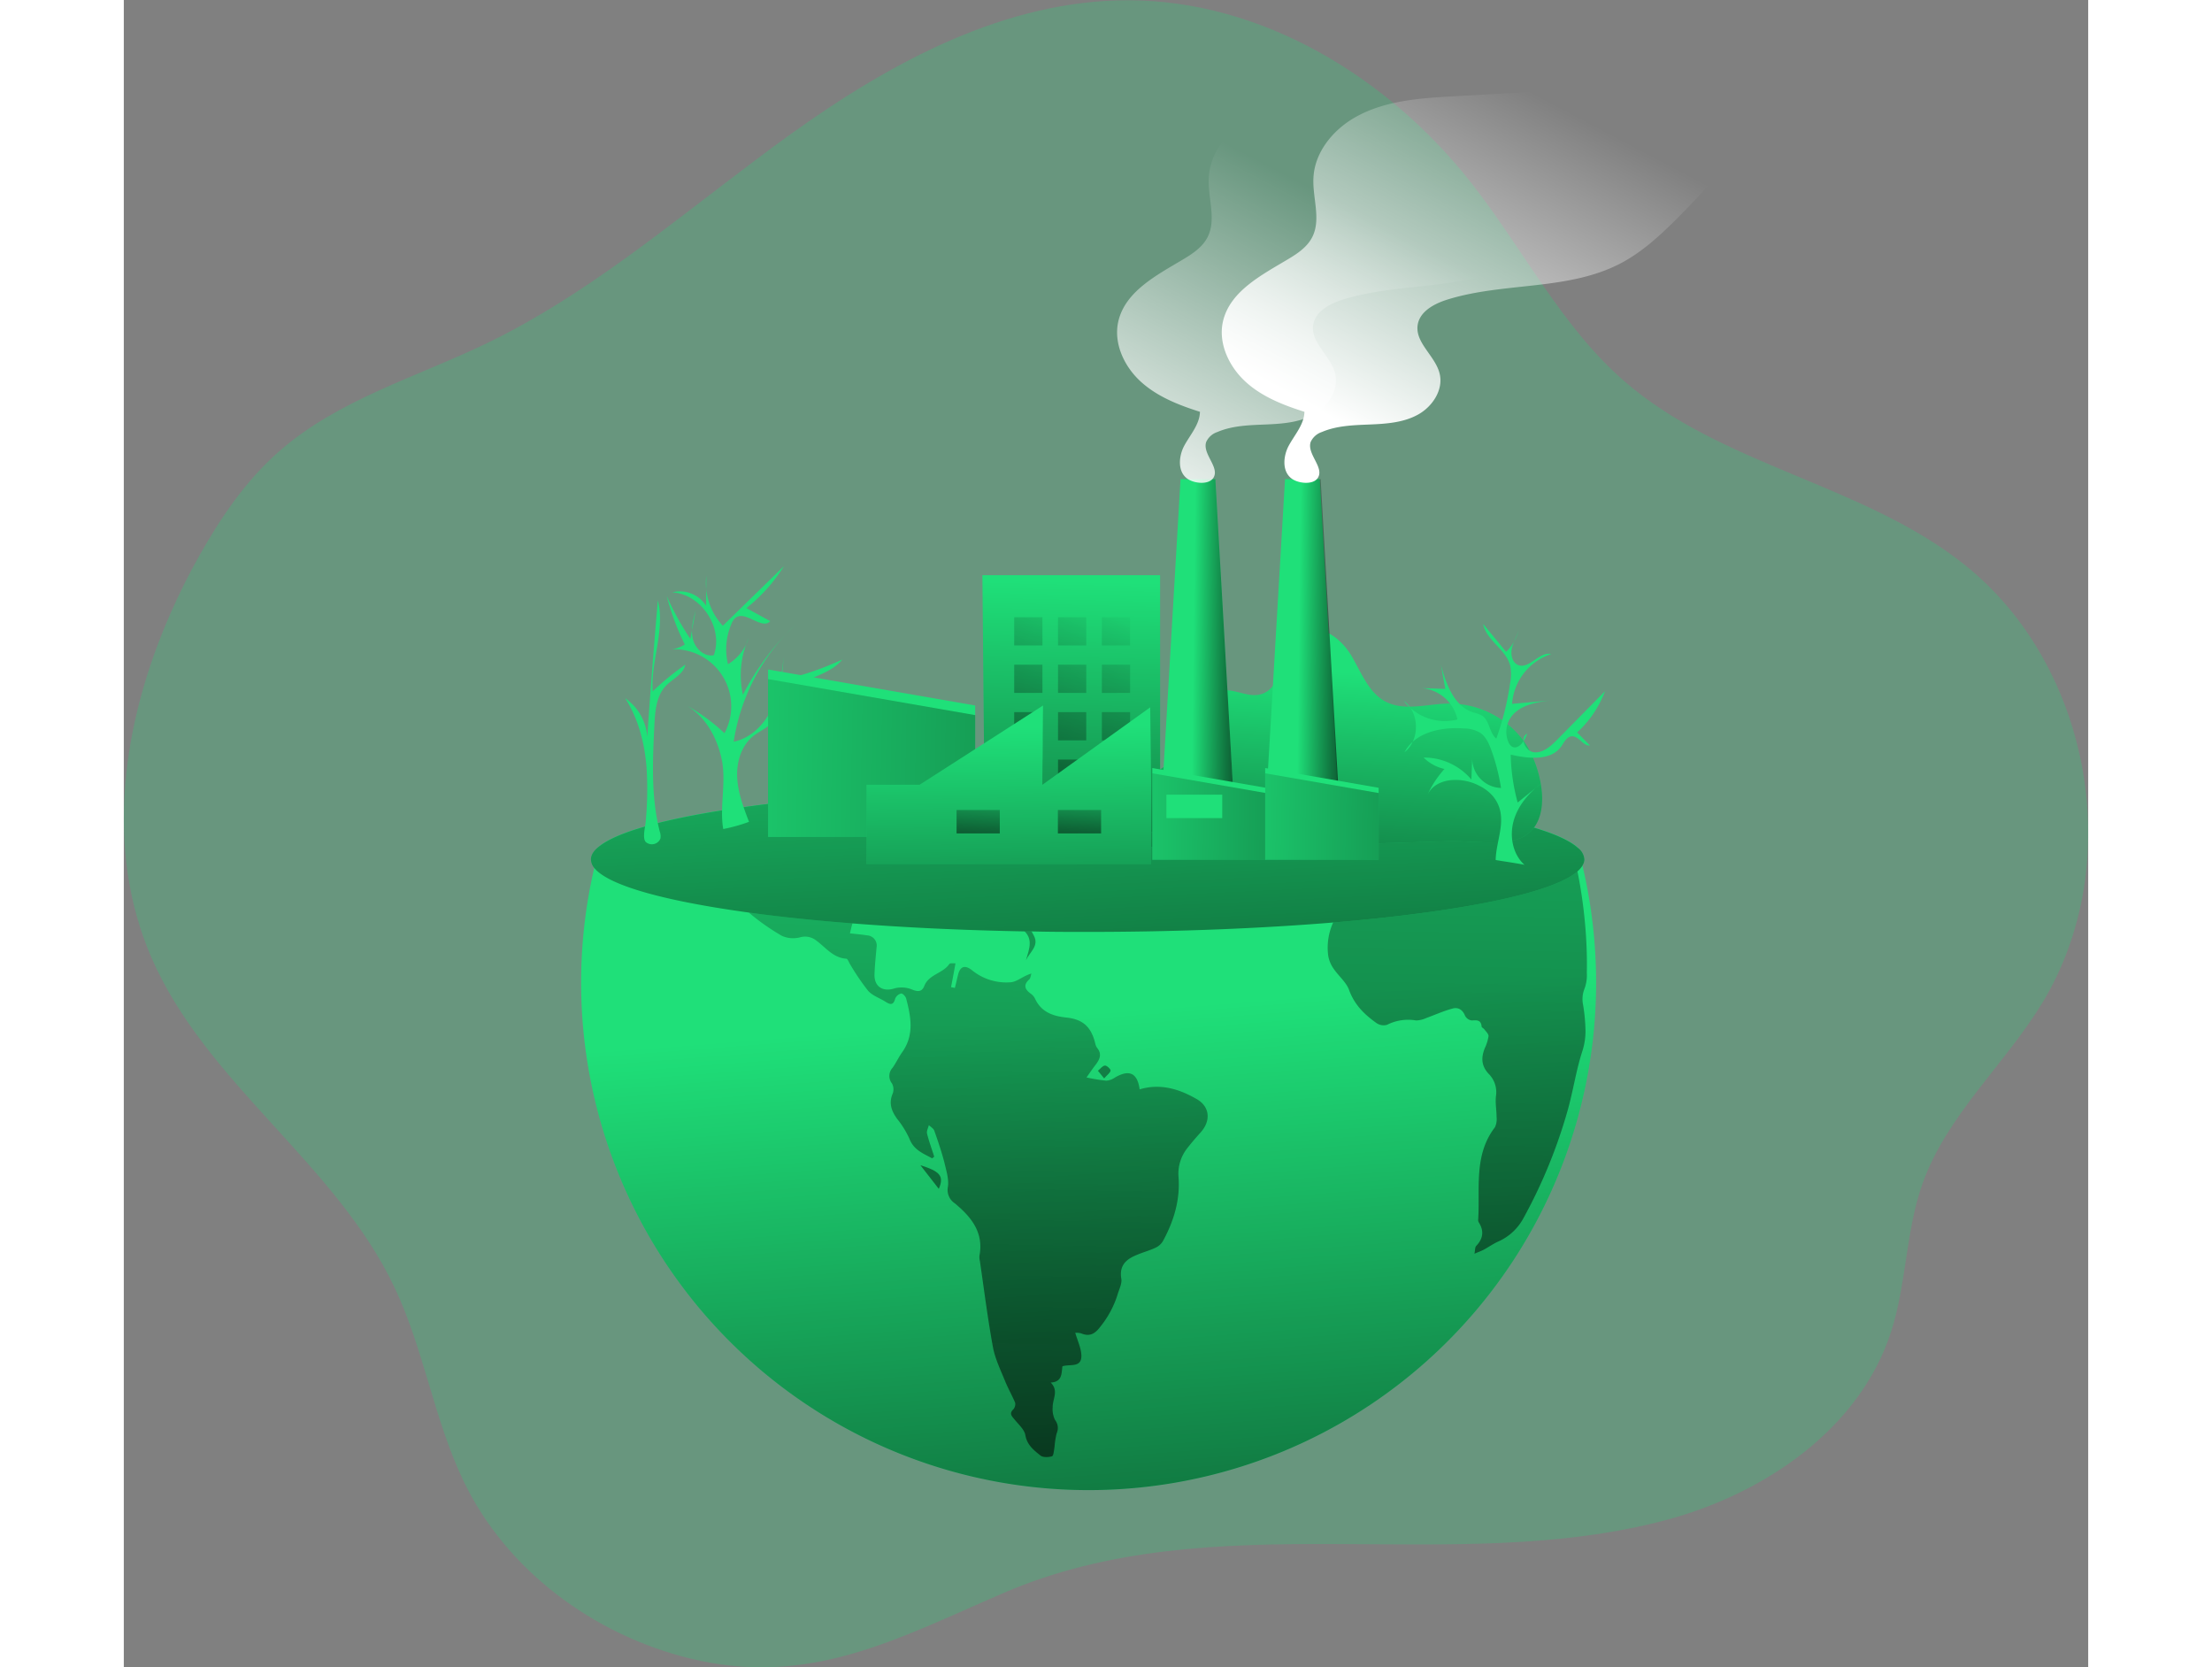 <svg id="Layer_1" data-name="Layer 1" xmlns="http://www.w3.org/2000/svg" xmlns:xlink="http://www.w3.org/1999/xlink" viewBox="0 0 564.43 479.03" width="406" height="306" class="illustration styles_illustrationTablet__1DWOa"><rect x="0" y="0" width="564.43" height="479.03" fill="#808080" stroke="none"/><defs><linearGradient id="linear-gradient" x1="279.98" y1="296.7" x2="304.82" y2="617.59" gradientUnits="userSpaceOnUse"><stop offset="0" stop-color="#010101" stop-opacity="0"></stop><stop offset="0.95" stop-color="#010101"></stop></linearGradient><linearGradient id="linear-gradient-2" x1="243.62" y1="164.61" x2="233.95" y2="642.21" xlink:href="#linear-gradient"></linearGradient><linearGradient id="linear-gradient-3" x1="389.5" y1="70.02" x2="376.24" y2="724.84" xlink:href="#linear-gradient"></linearGradient><linearGradient id="linear-gradient-4" x1="232.45" y1="60.4" x2="218.91" y2="729.51" xlink:href="#linear-gradient"></linearGradient><linearGradient id="linear-gradient-5" x1="246.03" y1="60.68" x2="232.49" y2="729.78" xlink:href="#linear-gradient"></linearGradient><linearGradient id="linear-gradient-6" x1="236.85" y1="60.49" x2="223.3" y2="729.6" xlink:href="#linear-gradient"></linearGradient><linearGradient id="linear-gradient-7" x1="239.68" y1="60.55" x2="226.14" y2="729.65" xlink:href="#linear-gradient"></linearGradient><linearGradient id="linear-gradient-8" x1="266.12" y1="61.08" x2="252.58" y2="730.19" xlink:href="#linear-gradient"></linearGradient><linearGradient id="linear-gradient-9" x1="256.35" y1="60.89" x2="242.8" y2="729.99" xlink:href="#linear-gradient"></linearGradient><linearGradient id="linear-gradient-10" x1="288.92" y1="61.55" x2="275.37" y2="730.65" xlink:href="#linear-gradient"></linearGradient><linearGradient id="linear-gradient-11" x1="234.77" y1="60.45" x2="221.22" y2="729.55" xlink:href="#linear-gradient"></linearGradient><linearGradient id="linear-gradient-12" x1="275.07" y1="167.74" x2="287.49" y2="432.73" xlink:href="#linear-gradient"></linearGradient><linearGradient id="linear-gradient-13" x1="351.17" y1="198.84" x2="343.93" y2="340.65" xlink:href="#linear-gradient"></linearGradient><linearGradient id="linear-gradient-14" x1="139.22" y1="216.88" x2="518.07" y2="224.48" xlink:href="#linear-gradient"></linearGradient><linearGradient id="linear-gradient-15" x1="309.35" y1="195.27" x2="330.83" y2="195.53" xlink:href="#linear-gradient"></linearGradient><linearGradient id="linear-gradient-16" x1="339.63" y1="195.27" x2="361.11" y2="195.53" xlink:href="#linear-gradient"></linearGradient><linearGradient id="linear-gradient-17" x1="363.16" y1="70.32" x2="309.34" y2="172.46" gradientUnits="userSpaceOnUse"><stop offset="0" stop-color="#fff" stop-opacity="0"></stop><stop offset="0.95" stop-color="#fff"></stop></linearGradient><linearGradient id="linear-gradient-18" x1="411.95" y1="34.7" x2="358.13" y2="136.83" xlink:href="#linear-gradient-17"></linearGradient><linearGradient id="linear-gradient-19" x1="273.08" y1="166.96" x2="268.42" y2="359.5" xlink:href="#linear-gradient"></linearGradient><linearGradient id="linear-gradient-20" x1="269.42" y1="163.32" x2="198" y2="298.92" xlink:href="#linear-gradient"></linearGradient><linearGradient id="linear-gradient-21" x1="279.28" y1="168.51" x2="207.86" y2="304.11" xlink:href="#linear-gradient"></linearGradient><linearGradient id="linear-gradient-22" x1="289.14" y1="173.7" x2="217.72" y2="309.3" xlink:href="#linear-gradient"></linearGradient><linearGradient id="linear-gradient-23" x1="275.04" y1="166.28" x2="203.62" y2="301.88" xlink:href="#linear-gradient"></linearGradient><linearGradient id="linear-gradient-24" x1="284.9" y1="171.47" x2="213.48" y2="307.07" xlink:href="#linear-gradient"></linearGradient><linearGradient id="linear-gradient-25" x1="294.76" y1="176.66" x2="223.33" y2="312.26" xlink:href="#linear-gradient"></linearGradient><linearGradient id="linear-gradient-26" x1="280.66" y1="169.24" x2="209.24" y2="304.84" xlink:href="#linear-gradient"></linearGradient><linearGradient id="linear-gradient-27" x1="290.52" y1="174.43" x2="219.1" y2="310.03" xlink:href="#linear-gradient"></linearGradient><linearGradient id="linear-gradient-28" x1="300.38" y1="179.62" x2="228.95" y2="315.22" xlink:href="#linear-gradient"></linearGradient><linearGradient id="linear-gradient-29" x1="286.28" y1="172.2" x2="214.86" y2="307.8" xlink:href="#linear-gradient"></linearGradient><linearGradient id="linear-gradient-30" x1="296.14" y1="177.39" x2="224.72" y2="312.99" xlink:href="#linear-gradient"></linearGradient><linearGradient id="linear-gradient-31" x1="306" y1="182.58" x2="234.57" y2="318.18" xlink:href="#linear-gradient"></linearGradient><linearGradient id="linear-gradient-32" x1="253.89" y1="209.05" x2="256.3" y2="356.73" xlink:href="#linear-gradient"></linearGradient><linearGradient id="linear-gradient-33" x1="246.23" y1="225.38" x2="244.03" y2="257.08" xlink:href="#linear-gradient"></linearGradient><linearGradient id="linear-gradient-34" x1="275.35" y1="225.38" x2="273.15" y2="257.08" xlink:href="#linear-gradient"></linearGradient><linearGradient id="linear-gradient-35" x1="270.38" y1="234.11" x2="477.93" y2="238.27" xlink:href="#linear-gradient"></linearGradient><linearGradient id="linear-gradient-36" x1="302.82" y1="234.11" x2="510.36" y2="238.27" xlink:href="#linear-gradient"></linearGradient></defs><title>Global Warming 2</title><path d="M553.38,293.88c-10.8,17.78-27.39,32.24-34.4,51.85-4.91,13.73-4.61,28.87-9.09,42.73-9,27.79-36.2,46.41-64.46,54-62.27,16.64-130-5.14-190.65,21.05-30.66,13.24-55.84,27.2-90.13,18.74-27.51-6.79-52.6-25.21-64.95-51-8.5-17.77-11.37-37.82-19.82-55.6C63,340,25.65,317,10,280.78-3.51,249.53,1.66,213.52,15.53,182c2.48-5.64,5.22-11.15,8.21-16.46,6.2-11,13.42-21.69,22.91-30,17-15,39.61-21.38,60-31.26,27.92-13.52,51.9-33.71,76.75-52.35q5.17-3.94,10.47-7.72c28.73-20.62,61.63-38.46,97-38.36,38.46.1,74.62,22.19,98.37,52.44,14.86,18.86,25.79,41.12,43.89,56.9,28,24.44,68.63,29.59,97.72,52.71C567.39,196.84,577.61,254,553.38,293.88Z" transform="translate(-2.11 -5.77)" fill="#1FE079" opacity="0.24" style="isolation: isolate;"></path><path d="M425.15,288.27a145.82,145.82,0,1,1-287.86-33.16c.52-2.13,1.07-4.26,1.66-6.36,4.48-3.42,14.52-6.51,28.64-9.08,17.79-3.23,42.13-5.7,70.07-6.95,13.09-.59,27-.88,41.36-.88,32.31,0,62.05,1.54,86,4.19,11.21,1.25,21.06,2.72,29.34,4.38,12.94,2.57,21.87,5.62,25.55,8.93.47,1.69.92,3.42,1.32,5.15A146.15,146.15,0,0,1,425.15,288.27Z" transform="translate(-2.11 -5.77)" fill="#1FE079"></path><path d="M425.15,288.27a145.82,145.82,0,1,1-287.86-33.16c.52-2.13,1.07-4.26,1.66-6.36,4.48-3.42,14.52-6.51,28.64-9.08,17.79-3.23,42.13-5.7,70.07-6.95,13.09-.59,27-.88,41.36-.88,32.31,0,62.05,1.54,86,4.19,11.21,1.25,21.06,2.72,29.34,4.38,12.94,2.57,21.87,5.62,25.55,8.93.47,1.69.92,3.42,1.32,5.15A146.15,146.15,0,0,1,425.15,288.27Z" transform="translate(-2.11 -5.77)" fill="url(#linear-gradient)"></path><path d="M311.52,331.14c-1.33,1.47-2.65,3-3.86,4.56a11.79,11.79,0,0,0-2.5,8.23c.51,6.62-1.36,12.72-4.49,18.46a4.92,4.92,0,0,1-2.17,1.91c-2,.92-4.23,1.47-6.21,2.43-2.65,1.25-4.12,3.12-3.57,6.43.26,1.43-.66,3.09-1.1,4.67a28,28,0,0,1-5,9.23c-1.58,2.09-3.13,2.79-5.48,1.8a6.15,6.15,0,0,0-1.65-.15c.66,2.35,1.8,4.6,1.76,6.77-.07,3.34-3.35,2.16-5.44,2.86-.3,2,0,4.49-3.38,4.67,2.39,2.35.55,4.71.58,7a7,7,0,0,0,.67,3.75,3.7,3.7,0,0,1,.47,3.83,23.47,23.47,0,0,0-.62,4c-.18.92-.26,2.46-.74,2.61-1,.29-2.61.37-3.34-.26-1.88-1.51-3.82-3-4.3-5.84-.3-1.62-1.91-3-3.05-4.42-.85-1-1.69-1.76-.37-3a2.31,2.31,0,0,0,.48-1.91c-.89-2.1-2.06-4.12-2.91-6.25-1.28-3.16-2.83-6.33-3.45-9.63-1.51-8.2-2.54-16.47-3.75-24.71a5.37,5.37,0,0,1-.15-1.54c1.32-6.77-2.39-11.25-7.1-15.15a4.59,4.59,0,0,1-1.94-4.78c.29-2.21-.48-4.6-1-6.84-.81-3.12-1.84-6.17-2.91-9.19-.22-.66-1-1.1-1.58-1.62-.18.81-.7,1.69-.51,2.43.55,2.24,1.36,4.41,2.06,6.62-.19.14-.37.29-.59.48-2.54-1.4-5.3-2.36-6.55-5.67a26.89,26.89,0,0,0-3.53-5.69c-1.61-2.25-2.46-4.49-1.25-7.28a3.55,3.55,0,0,0-.22-2.87,3.47,3.47,0,0,1,.15-4.49c1-1.39,1.73-3,2.72-4.41,3.57-4.92,2.61-10.18,1.21-15.48-.14-.62-1-1.54-1.47-1.47a2.54,2.54,0,0,0-1.69,1.47c-.51,2-1.47,1.73-2.79.89-1.69-1.07-3.75-1.73-5-3.16a67.19,67.19,0,0,1-5.15-7.58c-.36-.55-.69-1.58-1.1-1.62-3.78-.25-5.88-3.19-8.53-5.14a5.18,5.18,0,0,0-4.78-1,7.86,7.86,0,0,1-5.22-.44,64.6,64.6,0,0,1-9.11-6.36,2.13,2.13,0,0,1-.41-.55,5.27,5.27,0,0,1-.37-2.72,8.57,8.57,0,0,0-1.5-6.66,26,26,0,0,1-4.34-11.91c-.11-.77-1-1.47-1.47-2.2-.33.88-1,1.8-.92,2.64.51,3.5,1.32,7,2,10.44.15.81.22,1.62.33,2.43-.44.37-.88.7-1.32,1a12.08,12.08,0,0,0-.55-2c-.85-1.84-1.77-3.64-2.65-5.48a1.12,1.12,0,0,1-.14-.48c0-2.87.07-5.7,0-8.57,0-1.21-.07-2.83-.81-3.49a4.19,4.19,0,0,1-.92-1.14c17.57-3.23,41.58-5.7,69.19-6.95a6.42,6.42,0,0,1-.66.3c-4.93,1.91-8.31,5.22-7.76,11.17a31.81,31.81,0,0,1-.18,6.47c-.08.7-1.11,1.29-1.73,1.92-.7-.67-1.73-1.25-2-2.06a18.76,18.76,0,0,1-.22-4.12,5.88,5.88,0,0,0-.33-2.54c-1-2-8.05-2.61-9.23-.84-1.51,2.24-3.09,2.31-5.29,1.14a4.47,4.47,0,0,0-3.49-.3c-3.83,1.66-7.47,3.61-8.79,8.16-.7,2.32-2.13,4.42-2.61,6.73a12.58,12.58,0,0,0,.22,6.07,5.58,5.58,0,0,0,5.37,4.23c2.75.07,4.26-1.59,5.77-3.75a10.75,10.75,0,0,1,4.26-3.39c2-.88,2.94.19,2.28,2.36s-1.58,4.48-2.31,6.72c0,0,0,.11,0,.15-.29.88-.48,1.8-.74,2.87,1.88.22,3.39.33,4.93.59a2.91,2.91,0,0,1,2.72,3.45c-.22,2.58-.51,5.19-.59,7.76-.11,3.57,2.47,5.11,5.81,4a7.89,7.89,0,0,1,4.93.33c1.76.74,2.9.67,3.56-1,1.33-3.39,5.33-3.57,7.21-6.33.26-.33,1.25-.15,1.76-.18-.44,2.42-.84,4.63-1.28,6.84l1.1.22c.33-1.25.59-2.5.92-3.79.62-2.46,2-2.87,4-1.29A15.6,15.6,0,0,0,256.89,288c1.91-.11,3.67-1.88,6-2.5-.19.55-.23,1.28-.59,1.65-1.84,1.65-1.29,2.9.44,4.15a3.77,3.77,0,0,1,1.17,1.36c1.81,3.94,5.19,5.08,9.09,5.48,4.66.52,7,2.61,8.19,7.24a3.71,3.71,0,0,0,.56,1.44c1.5,1.8.77,3.34-.41,4.89-.95,1.21-1.8,2.5-2.61,3.64a50.12,50.12,0,0,0,5.63.92,4.75,4.75,0,0,0,2.39-.81c4.22-2.54,6.61-1.44,7.24,3.31,6-1.8,11.43-.08,16.47,2.83C314.24,323.82,314.46,327.87,311.52,331.14Z" transform="translate(-2.11 -5.77)" fill="url(#linear-gradient-2)"></path><path d="M392.73,240.41c-8.16-1.66-17.91-3.13-29-4.38.95-.81,1.84-1.76,2.94-2.76,2.68,2.39,5.88,2,9.34.59,1.39-.59,3.23-.25,4.81-.14,2.36.18,4.64.73,7,.8s3.49,1,3.82,3.09A6.67,6.67,0,0,0,392.73,240.41Z" transform="translate(-2.11 -5.77)" fill="none"></path><path d="M421.4,294.45a50.34,50.34,0,0,1,.7,7.43,18.76,18.76,0,0,1-.88,5.84c-1.84,5.59-2.65,11.47-4.26,17.13a147.3,147.3,0,0,1-12.73,31,15.23,15.23,0,0,1-7.31,6.69c-1.43.66-2.72,1.58-4.08,2.31-.7.37-1.44.63-2.65,1.14.22-1.14.15-1.87.48-2.2,2-2.1,2.35-4.3.77-6.8a1.27,1.27,0,0,1-.18-.74c.59-9-1.36-18.53,4.81-26.58a5.37,5.37,0,0,0,.48-2.94c0-2.06-.44-4.19-.15-6.21a7.44,7.44,0,0,0-2.13-6.22c-2.17-2.35-2.17-4.7-1.1-7.38a12.35,12.35,0,0,0,1.07-3.46c0-.63-.74-1.32-1.22-1.95-.22-.29-.77-.51-.77-.81-.18-1.87-1.29-1.84-2.79-1.73a2.5,2.5,0,0,1-1.95-1.32c-.7-1.76-2-2.57-3.64-2.09-2.58.69-5,1.8-7.54,2.72a7.5,7.5,0,0,1-2.9.69,13.42,13.42,0,0,0-8.35,1.25,3.56,3.56,0,0,1-3.05-.51c-3.42-2.43-6.29-5.22-7.83-9.41-.81-2.32-3.05-4.08-4.49-6.22a9.13,9.13,0,0,1-1.54-3.74,17.51,17.51,0,0,1,1.43-9.53v0c.7-1.55.11-4-.55-5.74-1.06-2.94-1.06-5.7.7-8.16,2.76-3.79,5.85-7.28,8.6-11.07a11.3,11.3,0,0,0,2-4.81c.29-1.84.73-3.2,2.43-4.23a9.81,9.81,0,0,0,1-.7c11.06,1.25,20.81,2.72,29,4.38a8.91,8.91,0,0,0,4.59,3.31c1.44.58,2.54,1.94,3.75,3,.59.52,1,1.33,1.66,1.62a32.46,32.46,0,0,0,3.86,1.14c.26-1.14.48-2.24.81-4,1.14.37,2.5.66,3.71,1.18,2.13,1,4.23,2,6.25,3.09a2.78,2.78,0,0,1,1.4,1.58c.22,1,.44,2,.62,3a139.81,139.81,0,0,1,2.76,19.52c.26,3.78.37,7.57.29,11.36a11.15,11.15,0,0,1-.73,4.74A8,8,0,0,0,421.4,294.45Z" transform="translate(-2.11 -5.77)" fill="url(#linear-gradient-3)"></path><path d="M237.81,263.8c-3.46-2.85-7.12-5.16-11.46-6.14a8.62,8.62,0,0,0-4.1.11,14.39,14.39,0,0,0-3.31,2l.66.94,1.87-.67c2.22-.77,7,.67,8,2.39C231.16,265.48,234.8,266.18,237.81,263.8Z" transform="translate(-2.11 -5.77)" fill="url(#linear-gradient-4)"></path><path d="M240.41,269.07c2.1-.11,4.21-.1,6.3-.35a1.91,1.91,0,0,0,1.09-1.54c-.47-1.86-7.47-3.43-7.94-1.8-.66,2.31-2.45,2-3.87,2.6,0,.3-.09.6-.13.9.88.13,1.76.32,2.64.37A17.86,17.86,0,0,0,240.41,269.07Z" transform="translate(-2.11 -5.77)" fill="url(#linear-gradient-5)"></path><path d="M235,248.41c-.78-.2-1.71-.75-2.29-.5s-1,1.26-1.3,2a4.27,4.27,0,0,0-.35,1.58c-.05,1,0,2,0,3l.71-.28c.84-1.14,1.76-2.22,2.48-3.42A11,11,0,0,0,235,248.41Z" transform="translate(-2.11 -5.77)" fill="url(#linear-gradient-6)"></path><path d="M231,340.57l5.28,6.79C237.88,343.64,236.59,342.32,231,340.57Z" transform="translate(-2.11 -5.77)" fill="url(#linear-gradient-7)"></path><path d="M263.64,274.69c-.64-1.25-1.23-2.93-4.11-2.41,4.35,2.7,2.73,6.06,1.79,9.4C262.4,279.33,265.13,277.57,263.64,274.69Z" transform="translate(-2.11 -5.77)" fill="url(#linear-gradient-8)"></path><path d="M252.82,269.87c.38.15,1.12-.64,1.7-1l-2.65-2.46-2.1,1.59A17.65,17.65,0,0,0,252.82,269.87Z" transform="translate(-2.11 -5.77)" fill="url(#linear-gradient-9)"></path><path d="M282,313.43l1.79,2.19c.85-1,1.72-1.54,1.85-2.25.07-.41-1.11-1.5-1.63-1.44C283.29,312,282.67,312.89,282,313.43Z" transform="translate(-2.11 -5.77)" fill="url(#linear-gradient-10)"></path><path d="M228.62,269.14l3.46,1c.13-.52.27-1,.4-1.56-1.09-.22-2.17-.49-3.27-.6C229.05,267.92,228.82,268.72,228.62,269.14Z" transform="translate(-2.11 -5.77)" fill="url(#linear-gradient-11)"></path><path d="M421.77,252.69a3.17,3.17,0,0,1-.44,1.58l-.11.22c-4.12,6.95-31.43,12.9-70.59,16.25-21,1.76-45.51,2.79-71.61,2.79-5.48,0-10.88,0-16.21-.15-.67,0-1.33,0-2,0-18-.33-34.93-1.14-50.15-2.36-11.06-.88-21.21-1.94-30.22-3.23-23.38-3.27-39.19-7.68-43.16-12.65a4,4,0,0,1-.95-2.42c0-1.36.88-2.69,2.61-3.94,4.48-3.42,14.52-6.51,28.64-9.08,17.79-3.23,42.13-5.7,70.07-6.95,13.09-.59,27-.88,41.36-.88,32.31,0,62.05,1.54,86,4.19,11.21,1.25,21.06,2.72,29.34,4.38,12.94,2.57,21.87,5.62,25.55,8.93A4.52,4.52,0,0,1,421.77,252.69Z" transform="translate(-2.11 -5.77)" fill="#1FE079"></path><path d="M421.77,252.69a3.17,3.17,0,0,1-.44,1.58l-.11.22c-4.12,6.95-31.43,12.9-70.59,16.25-21,1.76-45.51,2.79-71.61,2.79-5.48,0-10.88,0-16.21-.15-.67,0-1.33,0-2,0-18-.33-34.93-1.14-50.15-2.36-11.06-.88-21.21-1.94-30.22-3.23-23.38-3.27-39.19-7.68-43.16-12.65a4,4,0,0,1-.95-2.42c0-1.36.88-2.69,2.61-3.94,4.48-3.42,14.52-6.51,28.64-9.08,17.79-3.23,42.13-5.7,70.07-6.95,13.09-.59,27-.88,41.36-.88,32.31,0,62.05,1.54,86,4.19,11.21,1.25,21.06,2.72,29.34,4.38,12.94,2.57,21.87,5.62,25.55,8.93A4.52,4.52,0,0,1,421.77,252.69Z" transform="translate(-2.11 -5.77)" fill="url(#linear-gradient-12)"></path><path d="M174.05,224.69c-1.18-6.4-4.46-12.71-10-16.07a53,53,0,0,1,10.65,7.82,16.39,16.39,0,0,0-15.93-24.06,9,9,0,0,0,4.53-1.44A70.39,70.39,0,0,1,158.11,177a77.33,77.33,0,0,0,6.79,12.32l1.52-8.11c-.73,2.69-1.46,5.53-.78,8.24s3.31,5.14,6,4.57c2.8-7.88-3.59-17.55-11.93-18.06a8.93,8.93,0,0,1,9.72,3.87l.05-8.61a18,18,0,0,0,4.75,14.34l17.58-17.15A47.62,47.62,0,0,1,181,180.49l6.85,3.75c-2.39,2.6-6.91-3-9.83-1.06a4,4,0,0,0-1.31,1.83,18.28,18.28,0,0,0-1,11.6,13.6,13.6,0,0,0,5.93-7.46A26,26,0,0,0,180,205.38,75.12,75.12,0,0,1,195.35,185a58,58,0,0,0-18,33.87c5-1,8.88-5,11-9.63s2.78-9.71,3.38-14.73l-.62,6.7a85.44,85.44,0,0,0,17.44-5.94c-4.28,5.3-13.2,5.29-16.82,11-1.45,2.3-1.81,5.23-3.61,7.27-1.38,1.56-3.42,2.37-5.07,3.66-3.49,2.73-4.91,7.47-4.7,11.9s1.81,8.66,3.4,12.8a46.87,46.87,0,0,1-7.4,2.07C173.27,237.94,175.13,231.1,174.05,224.69Z" transform="translate(-2.11 -5.77)" fill="#1FE079"></path><path d="M404.38,218.73a26.65,26.65,0,0,0-21.7-10.81c-6.12.11-12.68,2.29-18.08-.59-4.9-2.62-6.94-8.41-9.78-13.18s-8.5-9.25-13.51-6.84c-6.88,3.33-5.29,16.21-12.72,18-3.81.93-7.78-2-11.59-1-5.9,1.48-5.92,9.77-8.93,15.06-2.62,4.61-7.79,7-12.14,10s-8.39,8.08-6.91,13.17c1.88,6.43,10.41,7.48,17.11,7.28l54.92-1.68,22-.67c5.69-.17,15.35,1.39,20.64-1C413.47,241.92,409.35,225.6,404.38,218.73Z" transform="translate(-2.11 -5.77)" fill="#1FE079"></path><path d="M404.38,218.73a26.65,26.65,0,0,0-21.7-10.81c-6.12.11-12.68,2.29-18.08-.59-4.9-2.62-6.94-8.41-9.78-13.18s-8.5-9.25-13.51-6.84c-6.88,3.33-5.29,16.21-12.72,18-3.81.93-7.78-2-11.59-1-5.9,1.48-5.92,9.77-8.93,15.06-2.62,4.61-7.79,7-12.14,10s-8.39,8.08-6.91,13.17c1.88,6.43,10.41,7.48,17.11,7.28l54.92-1.68,22-.67c5.69-.17,15.35,1.39,20.64-1C413.47,241.92,409.35,225.6,404.38,218.73Z" transform="translate(-2.11 -5.77)" fill="url(#linear-gradient-13)"></path><path d="M329.89,243.5l5.87-100.06h10l5.87,102.48S338.17,250.06,329.89,243.5Z" transform="translate(-2.11 -5.77)" fill="#1FE079"></path><polygon points="185.11 240.49 244.63 240.49 244.63 202.71 185.11 192.36 185.11 240.49" fill="#1FE079"></polygon><polygon points="185.11 240.49 244.63 240.49 244.63 205.47 185.11 195.12 185.11 240.49" fill="url(#linear-gradient-14)"></polygon><path d="M299.87,243.5l5.87-100.06h10l5.87,102.48S308.15,250.06,299.87,243.5Z" transform="translate(-2.11 -5.77)" fill="#1FE079"></path><path d="M299.87,243.5l5.87-100.06h10l5.87,102.48S308.15,250.06,299.87,243.5Z" transform="translate(-2.11 -5.77)" fill="url(#linear-gradient-15)"></path><path d="M330.15,243.5,336,143.44h10l5.87,102.48S338.43,250.06,330.15,243.5Z" transform="translate(-2.11 -5.77)" fill="url(#linear-gradient-16)"></path><path d="M306.77,133.91c1.72-3.22,4.48-6.17,4.55-9.82-6.13-1.94-12.3-4.36-17.05-8.71s-7.83-11-6.41-17.25c2-8.7,11.11-13.34,18.77-17.92,2.69-1.61,5.42-3.47,6.86-6.26,2.68-5.19,0-11.46.38-17.29.42-7.14,5.48-13.38,11.65-17,8.57-5,18.9-5.69,28.82-6.24L419,29.82c6.5-.36,14.31-.08,17.72,5.46,1.95,3.16,1.77,7.29.4,10.74s-3.8,6.37-6.24,9.17Q424.91,62,418.51,68.43c-5,5-10.21,9.82-16.44,13.06-15.09,7.86-33.48,5.29-49.72,10.37-3.75,1.18-7.89,3.38-8.49,7.27-.79,5.15,5.08,8.89,6.31,14,1.12,4.6-2,9.39-6.12,11.71s-9,2.69-13.75,2.89-9.6.3-13.95,2.16a5.37,5.37,0,0,0-3.24,2.88c-1.15,3.51,4.1,7.38,2,10.4-1.45,2.05-5.84,1.46-7.6,0C304.77,141,305.32,136.64,306.77,133.91Z" transform="translate(-2.11 -5.77)" fill="url(#linear-gradient-17)"></path><path d="M336.79,133.91c1.72-3.22,4.48-6.17,4.55-9.82-6.14-1.94-12.3-4.36-17-8.71s-7.83-11-6.41-17.25c2-8.7,11.11-13.34,18.76-17.92,2.7-1.61,5.43-3.47,6.87-6.26,2.68-5.19,0-11.46.38-17.29.42-7.14,5.47-13.38,11.65-17,8.56-5,18.9-5.69,28.82-6.24L449,29.82c6.5-.36,14.31-.08,17.72,5.46,2,3.16,1.77,7.29.4,10.74s-3.8,6.37-6.24,9.17Q454.93,62,448.53,68.43c-5,5-10.21,9.82-16.44,13.06-15.09,7.86-33.48,5.29-49.72,10.37-3.75,1.18-7.89,3.38-8.49,7.27-.79,5.15,5.08,8.89,6.31,14,1.12,4.6-2,9.39-6.12,11.71s-9,2.69-13.76,2.89-9.59.3-13.94,2.16a5.37,5.37,0,0,0-3.24,2.88c-1.15,3.51,4.1,7.38,2,10.4-1.45,2.05-5.84,1.46-7.6,0C334.79,141,335.34,136.64,336.79,133.91Z" transform="translate(-2.11 -5.77)" fill="url(#linear-gradient-18)"></path><polygon points="247.39 239.11 297.76 239.11 297.76 165.27 246.7 165.27 247.39 239.11" fill="#1FE079"></polygon><polygon points="247.39 239.11 297.76 239.11 297.76 165.27 246.7 165.27 247.39 239.11" fill="url(#linear-gradient-19)"></polygon><rect x="255.84" y="177.35" width="8.11" height="8.11" fill="url(#linear-gradient-20)"></rect><rect x="268.43" y="177.35" width="8.11" height="8.11" fill="url(#linear-gradient-21)"></rect><rect x="281.03" y="177.35" width="8.11" height="8.11" fill="url(#linear-gradient-22)"></rect><rect x="255.84" y="190.98" width="8.11" height="8.11" fill="url(#linear-gradient-23)"></rect><rect x="268.43" y="190.98" width="8.11" height="8.11" fill="url(#linear-gradient-24)"></rect><rect x="281.03" y="190.98" width="8.11" height="8.11" fill="url(#linear-gradient-25)"></rect><rect x="255.84" y="204.61" width="8.11" height="8.11" fill="url(#linear-gradient-26)"></rect><rect x="268.43" y="204.61" width="8.11" height="8.11" fill="url(#linear-gradient-27)"></rect><rect x="281.03" y="204.61" width="8.11" height="8.11" fill="url(#linear-gradient-28)"></rect><rect x="255.84" y="218.24" width="8.11" height="8.11" fill="url(#linear-gradient-29)"></rect><rect x="268.43" y="218.24" width="8.11" height="8.11" fill="url(#linear-gradient-30)"></rect><rect x="281.03" y="218.24" width="8.11" height="8.11" fill="url(#linear-gradient-31)"></rect><polygon points="295.18 248.25 213.4 248.25 213.4 225.48 228.67 225.48 264.12 202.71 263.95 225.48 294.92 203.23 295.18 225.48 295.18 248.25" fill="#1FE079"></polygon><polygon points="295.18 248.25 213.4 248.25 213.4 225.48 228.67 225.48 264.12 202.71 263.95 225.48 294.92 203.23 295.18 225.48 295.18 248.25" fill="url(#linear-gradient-32)"></polygon><rect x="239.28" y="232.73" width="12.42" height="6.73" fill="url(#linear-gradient-33)"></rect><rect x="268.39" y="232.73" width="12.42" height="6.73" fill="url(#linear-gradient-34)"></rect><polygon points="295.52 247.05 328.13 247.05 328.13 226.35 295.52 220.68 295.52 247.05" fill="#1FE079"></polygon><polygon points="295.52 247.05 328.13 247.05 328.13 227.86 295.52 222.19 295.52 247.05" fill="url(#linear-gradient-35)"></polygon><polygon points="327.95 247.05 360.56 247.05 360.56 226.35 327.95 220.68 327.95 247.05" fill="#1FE079"></polygon><polygon points="327.95 247.05 360.56 247.05 360.56 227.86 327.95 222.19 327.95 247.05" fill="url(#linear-gradient-36)"></polygon><rect x="299.57" y="228.33" width="16.04" height="6.73" fill="#1FE079"></rect><path d="M152.34,226.69c-.52-7.13-2.29-14.29-6.17-20.29a14.67,14.67,0,0,1,6.34,11.15q1.35-19.67,3.05-39.29c2.16,8.52-2.06,17.4-1.49,26.17a77.65,77.65,0,0,1,9.38-7.69c-.49,2.72-3.56,4-5.49,6-2.85,2.89-3.2,7.33-3.4,11.38-.49,10.26-1,20.7,1.57,30.66a3.73,3.73,0,0,1,.16,1.95,2.66,2.66,0,0,1-4.23.94c-1-1.15-.09-4.42,0-5.72A100.45,100.45,0,0,0,152.34,226.69Z" transform="translate(-2.11 -5.77)" fill="#1FE079"></path><path d="M395.51,234.54a12.36,12.36,0,0,0-3.93-3c-5.07-2.7-12.77-2.42-15,2.87a28.74,28.74,0,0,1,5-7.7,12.16,12.16,0,0,1-6-3.28,17.83,17.83,0,0,1,13.73,6.32l.23-6a8.56,8.56,0,0,0,8.28,8.42,57.42,57.42,0,0,0-2.8-10.94c-.68-1.87-1.54-3.82-3.2-4.93a9.28,9.28,0,0,0-4.55-1.23c-6.51-.5-14.14,1.05-17.16,6.83,4.44-3.52,4.34-11.33-.18-14.74a14.79,14.79,0,0,0,15.37,5.33,11.43,11.43,0,0,0-10.31-9l6.83.22-1.27-6.9c1.52,5.56,3.8,11.93,9.29,13.66a10.28,10.28,0,0,1,2.51.9c2.23,1.41,2.08,5,4.12,6.62a81.32,81.32,0,0,0,4-16.12,12.76,12.76,0,0,0,0-4.81c-1.15-4.69-6.86-7.26-7.78-12l6.61,8a13.22,13.22,0,0,0,3.68-6.62c-.41,1.88-1.54,3.53-2,5.4s0,4.25,1.74,5c3.23,1.31,6.15-4,9.53-3.14A16.29,16.29,0,0,0,401,208l12.27-1.07c-5.11.41-11.17,1.45-13.28,6.13a7.31,7.31,0,0,0,0,6,2.88,2.88,0,0,0,.78,1.08c1.81,1.4,3.93-1.37,4.56-3.58-2.29,1.21-.49,5.19,2.09,5.37s4.74-1.8,6.56-3.64l13.72-13.93a30.5,30.5,0,0,1-8,11.85l3.7,3.77c-2,.17-3.26-2.82-5.29-2.65-1.45.13-2.17,1.76-3,2.94-3.06,4.2-9.43,3.48-14.5,2.32a56.18,56.18,0,0,0,2,13.76l6.95-5.61c-3.68,2.76-6.85,6.43-8.1,10.85s-.29,9.64,3.14,12.7c0-.15-7.61-1.27-8.31-1.42C396.4,246.7,400.23,240.34,395.51,234.54Z" transform="translate(-2.11 -5.77)" fill="#1FE079"></path></svg>